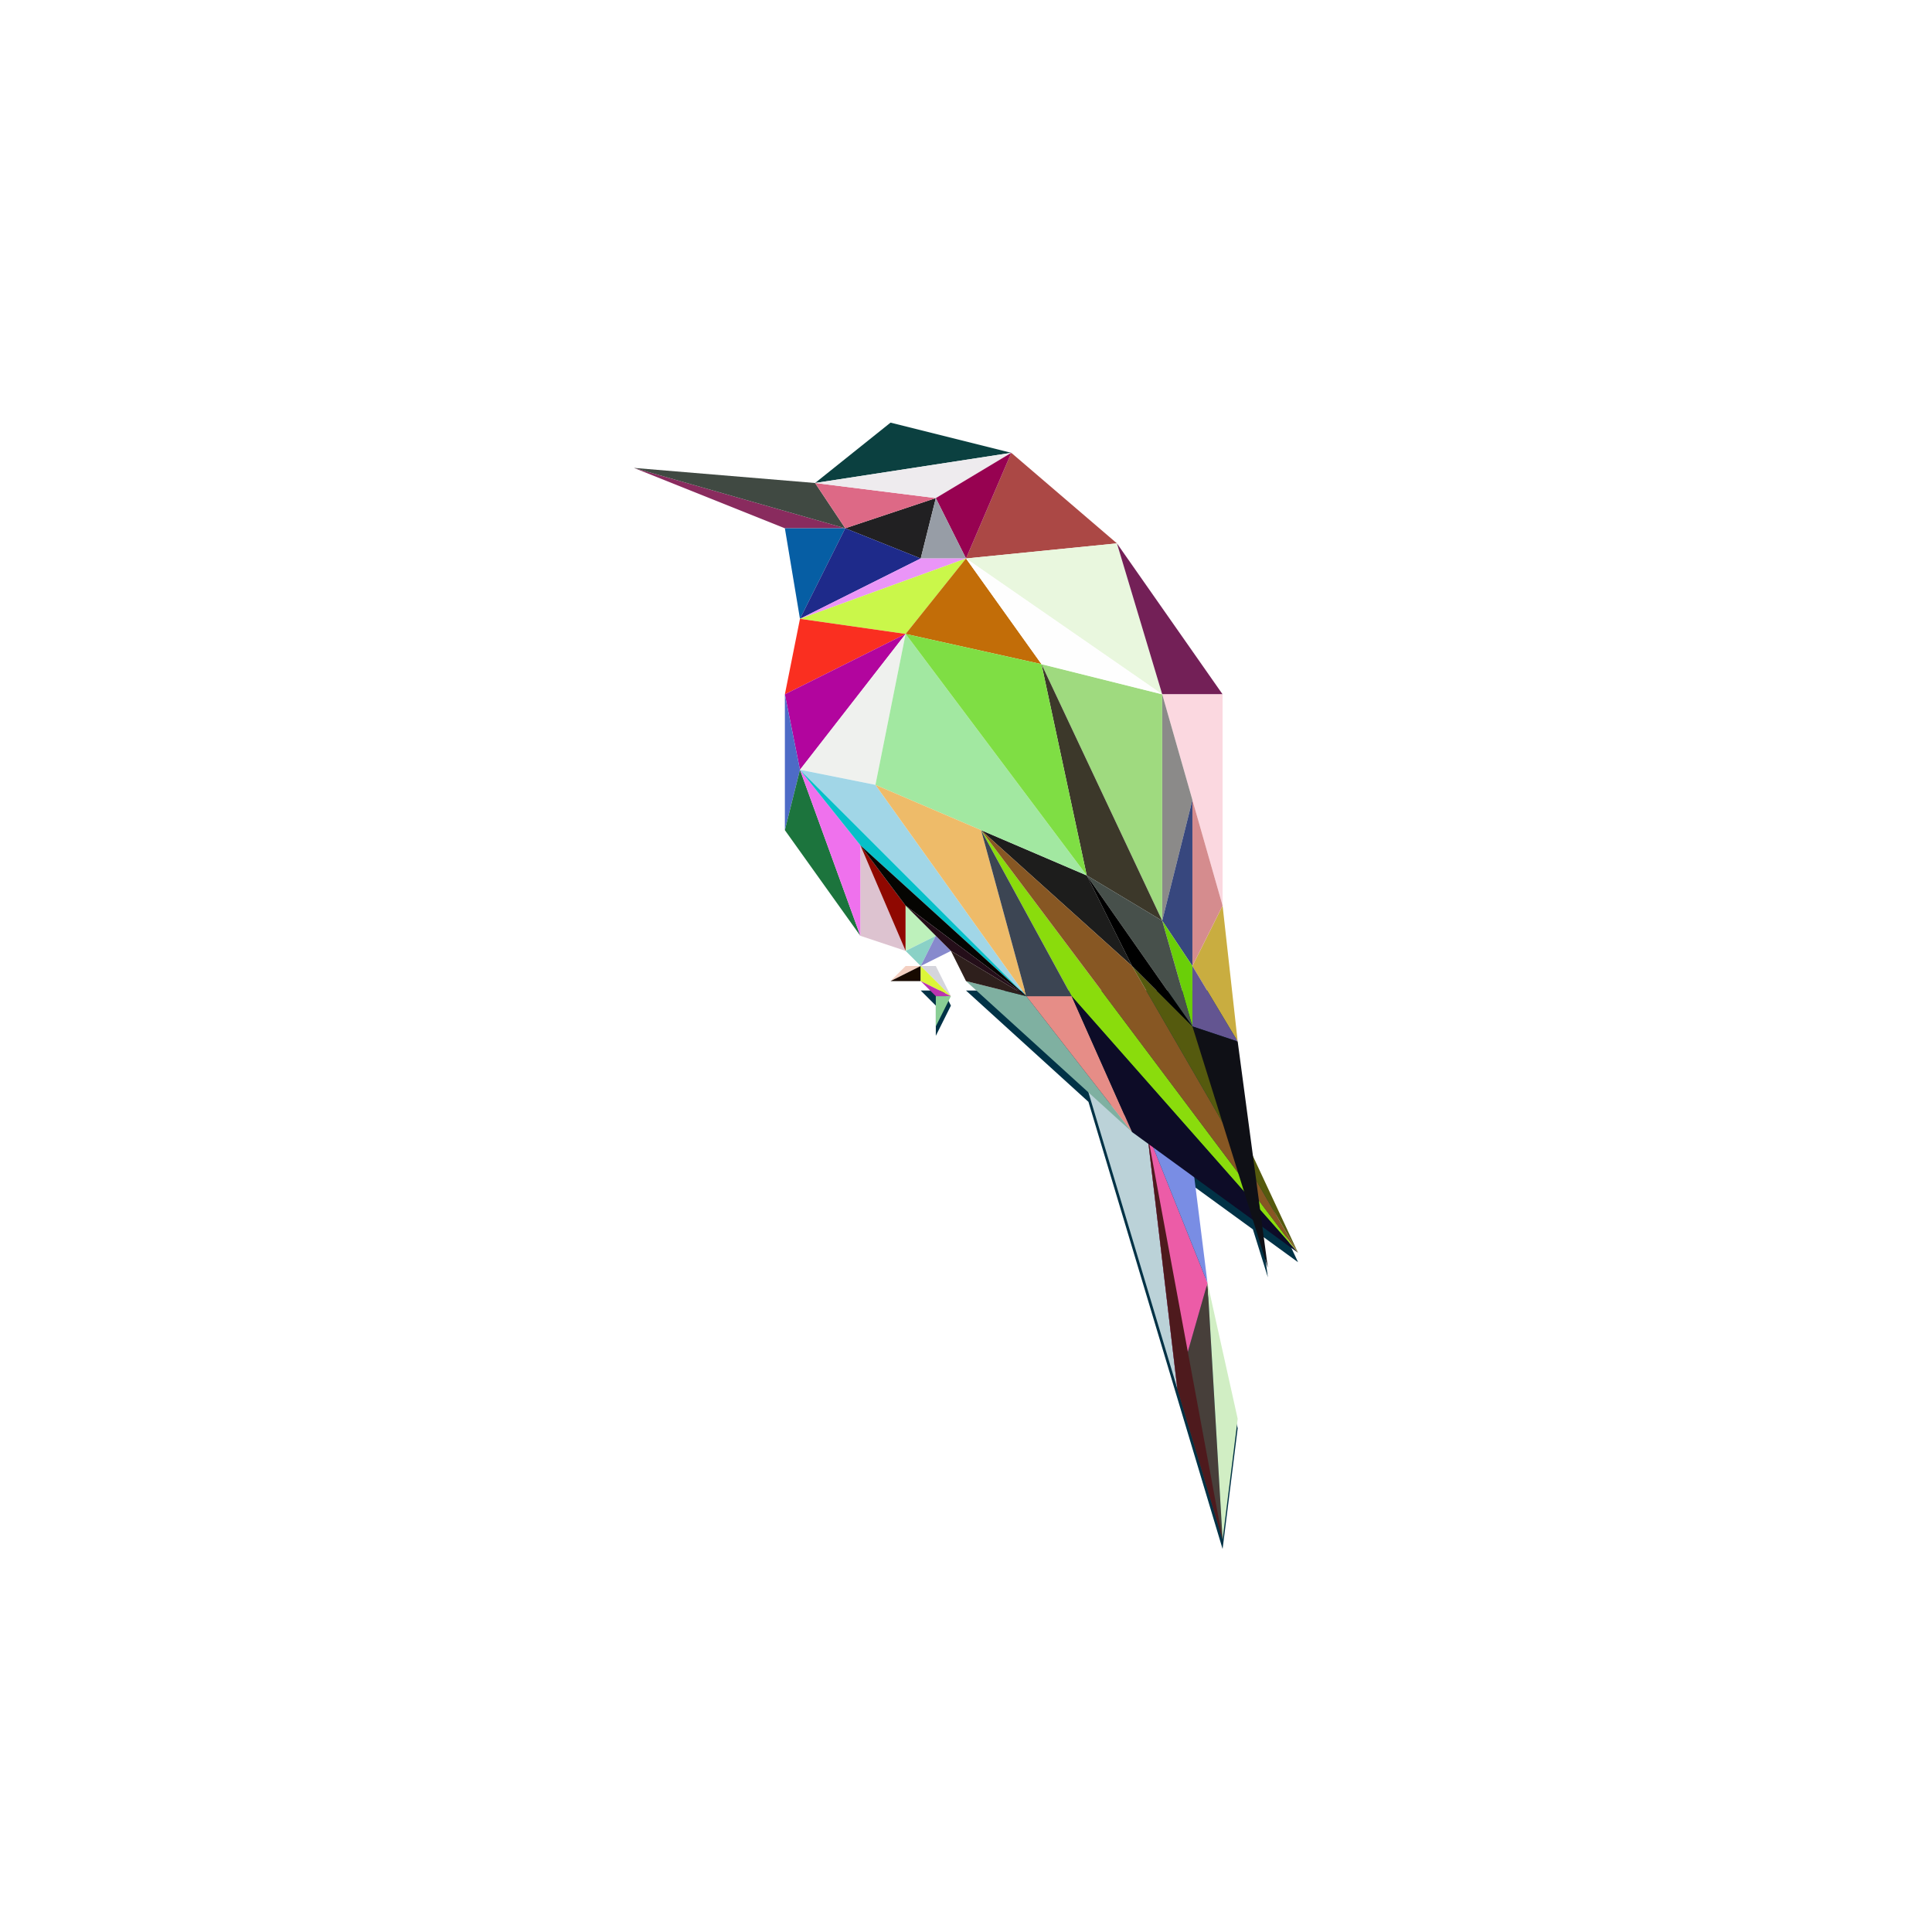 <?xml version="1.0" encoding="UTF-8" standalone="no"?>
<!-- Created with Inkscape (http://www.inkscape.org/) -->

<svg
   xmlns:dc="http://purl.org/dc/elements/1.1/"
   xmlns:cc="http://creativecommons.org/ns#"
   xmlns:rdf="http://www.w3.org/1999/02/22-rdf-syntax-ns#"
   xmlns:svg="http://www.w3.org/2000/svg"
   xmlns="http://www.w3.org/2000/svg"
   xmlns:sodipodi="http://sodipodi.sourceforge.net/DTD/sodipodi-0.dtd"
   xmlns:inkscape="http://www.inkscape.org/namespaces/inkscape"
   width="1024"
   height="1024"
   id="svg2"
   version="1.1"
   inkscape:version="0.91 r13725"
   sodipodi:docname="bird-10.svg"
   inkscape:export-filename="/home/nathanel/sparrow.png"
   inkscape:export-xdpi="90"
   inkscape:export-ydpi="90">
  <sodipodi:namedview
     id="base"
     pagecolor="#ffffff"
     bordercolor="#666666"
     borderopacity="1.0"
     inkscape:pageopacity="0.0"
     inkscape:pageshadow="2"
     inkscape:zoom="0.85058594"
     inkscape:cx="305.08381"
     inkscape:cy="512"
     inkscape:document-units="px"
     inkscape:current-layer="layer1"
     showgrid="false"
     inkscape:showpageshadow="false"
     inkscape:object-paths="true"
     inkscape:snap-intersection-paths="true"
     inkscape:object-nodes="true"
     inkscape:snap-smooth-nodes="true"
     inkscape:snap-midpoints="true"
     inkscape:window-width="2560"
     inkscape:window-height="1044"
     inkscape:window-x="0"
     inkscape:window-y="0"
     inkscape:window-maximized="1"
     fit-margin-top="0"
     fit-margin-left="0"
     fit-margin-right="0"
     fit-margin-bottom="0">
    <inkscape:grid
       originy="-392px"
       originx="-120px"
       snapvisiblegridlinesonly="true"
       enabled="true"
       visible="true"
       empspacing="8"
       id="grid3102"
       type="xygrid" />
  </sodipodi:namedview>
  <defs
     id="defs4">
    <clipPath
       id="clipPath4040"
       clipPathUnits="userSpaceOnUse">
      <rect
         rx="5.926"
         y="188.362"
         x="1296"
         height="624"
         width="352"
         id="rect4042"
         style="fill:none;stroke:#cfb6fd;stroke-width:0.2;stroke-linecap:round;stroke-linejoin:round;stroke-miterlimit:4;stroke-opacity:1;stroke-dasharray:none" />
    </clipPath>
    <filter
       id="filter4661"
       inkscape:label="Drop Shadow"
       style="color-interpolation-filters:sRGB;">
      <feFlood
         id="feFlood4663"
         result="flood"
         flood-color="rgb(0,0,0)"
         flood-opacity="0.498" />
      <feComposite
         id="feComposite4665"
         result="composite1"
         operator="in"
         in2="SourceGraphic"
         in="flood" />
      <feGaussianBlur
         id="feGaussianBlur4667"
         result="blur"
         stdDeviation="5"
         in="composite1" />
      <feOffset
         id="feOffset4669"
         result="offset"
         dy="5"
         dx="0" />
      <feComposite
         id="feComposite4671"
         result="composite2"
         operator="over"
         in2="offset"
         in="SourceGraphic" />
    </filter>
  </defs>
  <g
     style="display:inline"
     transform="translate(-120,363.638)"
     id="layer1"
     inkscape:groupmode="layer"
     inkscape:label="Layer 1">
    <path
       id="path4343"
       transform="translate(120,-363.638)"
       d="M 488 520 L 496 528 L 496 544 L 504 528 L 500 520 L 488 520 z M 512 520 L 576.9 579 L 624 736 L 648 816 L 656 752 L 640 680 L 633 624 L 664.059 646.588 L 672 672 L 669.1 650.254 L 688 664 L 664.107 612.801 L 656 552 L 652.445 520 L 512 520 z "
       style="fill:#013246;fill-opacity:1;stroke:none;filter:url(#filter4661)" />
    <g
       id="g4271">
      <path
         sodipodi:nodetypes="cccc"
         style="fill:#473f3a;fill-opacity:1;stroke:none"
         d="m 760,316.362 -16,56 24,80 z"
         id="path4044"
         inkscape:connector-curvature="0" />
      <path
         style="fill:#bbd2d8;fill-opacity:1;stroke:none"
         d="m 696,212.362 48,160 -16,-136 z"
         id="path4016"
         inkscape:connector-curvature="0" />
      <path
         style="fill:#ec5ca7;fill-opacity:1;stroke:none"
         d="m 728,236.362 16,136 16,-56 z"
         id="path4020"
         inkscape:connector-curvature="0"
         sodipodi:nodetypes="cccc" />
      <path
         sodipodi:nodetypes="cccc"
         style="fill:#4e1a1d;fill-opacity:1;stroke:none"
         d="m 728,236.362 16,136 24,80 z"
         id="path4018"
         inkscape:connector-curvature="0" />
      <path
         style="fill:#798de4;fill-opacity:1;stroke:none"
         d="m 728,236.362 32,80 -8,-64 z"
         id="path4022"
         inkscape:connector-curvature="0" />
      <path
         sodipodi:nodetypes="cccc"
         style="fill:#d1eec4;fill-opacity:1;stroke:none"
         d="m 760,316.362 16,72 -8,64 z"
         id="path4024"
         inkscape:connector-curvature="0" />
      <path
         style="fill:#1d1d1c;fill-opacity:1;stroke:none"
         d="m 720,148.362 c 0,0 -24,-48 -24,-48 l -56,-24 z"
         id="path3977"
         inkscape:connector-curvature="0" />
      <path
         style="fill:#8adc0c;fill-opacity:1;stroke:none"
         d="m 640,76.362 48,88 120,136 z"
         id="path3981"
         inkscape:connector-curvature="0" />
      <path
         style="fill:#212022;fill-opacity:1;stroke:none"
         d="m 616,-99.638 -48,16 40,16 z"
         id="path3889"
         inkscape:connector-curvature="0" />
      <path
         style="fill:#892b5e;fill-opacity:1;stroke:none"
         d="m 456,-115.638 80,32 32,0 z"
         id="path3105"
         inkscape:connector-curvature="0" />
      <path
         style="fill:#404942;fill-opacity:1;stroke:none"
         d="m 456,-115.638 112,32 -16,-24 z"
         id="path3107"
         inkscape:connector-curvature="0" />
      <path
         style="fill:#dd6986;fill-opacity:1;stroke:none"
         d="m 552,-107.638 64,8 -48,16 z"
         id="path3877"
         inkscape:connector-curvature="0" />
      <path
         style="fill:#0b4040;fill-opacity:1;stroke:none"
         d="m 552,-107.638 104,-16 -64,-16 z"
         id="path3879"
         inkscape:connector-curvature="0" />
      <path
         style="fill:#eeebee;fill-opacity:1;stroke:none"
         d="m 656,-123.638 -40,24 c 0,0 -64,-8 -64,-8 z"
         id="path3881"
         inkscape:connector-curvature="0" />
      <path
         style="fill:#ab4845;fill-opacity:1;stroke:none"
         d="m 656,-123.638 56,48 -80,8 z"
         id="path3883"
         inkscape:connector-curvature="0" />
      <path
         style="fill:#970251;fill-opacity:1;stroke:none"
         d="m 632,-67.638 -16,-32 40,-24 z"
         id="path3885"
         inkscape:connector-curvature="0" />
      <path
         style="fill:#979da6;fill-opacity:1;stroke:none"
         d="m 616,-99.638 -8,32 24,0 z"
         id="path3887"
         inkscape:connector-curvature="0" />
      <path
         style="fill:#065ea4;fill-opacity:1;stroke:none"
         d="m 568,-83.638 -24,48 -8,-48 z"
         id="path3891"
         inkscape:connector-curvature="0" />
      <path
         style="fill:#1e2a8a;fill-opacity:1;stroke:none"
         d="m 608,-67.638 -40,-16 -24,48 z"
         id="path3893"
         inkscape:connector-curvature="0" />
      <path
         style="fill:#ea95f7;fill-opacity:1;stroke:none"
         d="m 608,-67.638 24,0 -88,32 z"
         id="path3895"
         inkscape:connector-curvature="0" />
      <path
         style="fill:#caf74a;fill-opacity:1;stroke:none"
         d="m 632,-67.638 -32,40 -56,-8 z"
         id="path3897"
         inkscape:connector-curvature="0" />
      <path
         style="fill:#e9f7de;fill-opacity:1;stroke:none"
         d="m 632,-67.638 80,-8 24,80 z"
         id="path3899"
         inkscape:connector-curvature="0" />
      <path
         style="fill:#c26d08;fill-opacity:1;stroke:none"
         d="m 632,-67.638 40,56 -72,-16 z"
         id="path3903"
         inkscape:connector-curvature="0"
         sodipodi:nodetypes="cccc" />
      <path
         style="fill:#732057;fill-opacity:1;stroke:none"
         d="m 712,-75.638 56,80 -32,0 z"
         id="path3901"
         inkscape:connector-curvature="0" />
      <path
         style="fill:#fa2f20;fill-opacity:1;stroke:none"
         d="m 544,-35.638 -8,40 64,-32 z"
         id="path3905"
         inkscape:connector-curvature="0" />
      <path
         style="fill:#b2059e;fill-opacity:1;stroke:none"
         d="m 600,-27.638 -56,72 -8,-40 z"
         id="path3907"
         inkscape:connector-curvature="0" />
      <path
         style="fill:#4d6bc6;fill-opacity:1;stroke:none"
         d="m 536,4.362 0,72 8,-32 z"
         id="path3909"
         inkscape:connector-curvature="0" />
      <path
         style="fill:#1c743d;fill-opacity:1;stroke:none"
         d="m 536,76.362 40,56 -32,-88 z"
         id="path3911"
         inkscape:connector-curvature="0" />
      <path
         style="fill:#ddc3d0;fill-opacity:1;stroke:none"
         d="m 576,132.362 24,8 c 0,0 -24,-56 -24,-56 z"
         id="path3913"
         inkscape:connector-curvature="0" />
      <path
         style="fill:#ef71ed;fill-opacity:1;stroke:none"
         d="m 576,84.362 -32,-40 32,88 z"
         id="path3915"
         inkscape:connector-curvature="0" />
      <path
         style="fill:#fbd8e0;fill-opacity:1;stroke:none"
         d="m 768,4.362 0,112 -32,-112 z"
         id="path3917"
         inkscape:connector-curvature="0" />
      <path
         style="fill:#eff1ee;fill-opacity:1;stroke:none"
         d="m 600,-27.638 -16,80 -40,-8 z"
         id="path3919"
         inkscape:connector-curvature="0" />
      <path
         style="fill:#a2e8a1;fill-opacity:1;stroke:none"
         d="m 600,-27.638 96,128 -112,-48 z"
         id="path3921"
         inkscape:connector-curvature="0" />
      <path
         style="fill:#8f0801;fill-opacity:1;stroke:none"
         d="m 576,84.362 24,32 c 0,0 0,24 0,24 z"
         id="path3923"
         inkscape:connector-curvature="0" />
      <path
         style="fill:#bdf1bb;fill-opacity:1;stroke:none"
         d="m 600,116.362 16,16 c 0,0 -16,8 -16,8 z"
         id="path3925"
         inkscape:connector-curvature="0" />
      <path
         style="fill:#8ad1c6;stroke:none"
         d="m 616,132.362 -8,16 -8,-8 z"
         id="path3927"
         inkscape:connector-curvature="0" />
      <path
         style="fill:#a1d6e7;fill-opacity:1;stroke:none"
         d="m 544,44.362 40,8 80,112 z"
         id="path3953"
         inkscape:connector-curvature="0" />
      <path
         style="fill:#878acd;stroke:none"
         d="m 616,132.362 8,8 -16,8 z"
         id="path3929"
         inkscape:connector-curvature="0" />
      <path
         style="fill:#c9ad40;fill-opacity:1;stroke:none"
         d="m 768,116.362 c 0,0 8,72 8,72 0,0 -24,-40 -24,-40 z"
         id="path3931"
         inkscape:connector-curvature="0" />
      <path
         style="fill:#8b8a89;fill-opacity:1;stroke:none"
         d="m 736,4.362 16,56 -16,64 z"
         id="path3933"
         inkscape:connector-curvature="0" />
      <path
         style="fill:#d58c8e;fill-opacity:1;stroke:none"
         d="m 752,60.362 16,56 c 0,0 -16,32 -16,32 z"
         id="path3935"
         inkscape:connector-curvature="0" />
      <path
         style="fill:#37477e;fill-opacity:1;stroke:none"
         d="m 752,60.362 0,88 -16,-24 z"
         id="path3937"
         inkscape:connector-curvature="0" />
      <path
         style="fill:#635591;fill-opacity:1;stroke:none"
         d="m 752,148.362 0,32 c 0,0 24,8 24,8 z"
         id="path3939"
         inkscape:connector-curvature="0" />
      <path
         style="fill:#6acf08;fill-opacity:1;stroke:none"
         d="m 736,124.362 16,24 c 0,0 0,32 0,32 z"
         id="path3941"
         inkscape:connector-curvature="0" />
      <path
         style="fill:#9fda7f;fill-opacity:1;stroke:none"
         d="m 672,-11.638 64,16 0,120 z"
         id="path3947"
         inkscape:connector-curvature="0" />
      <path
         style="fill:#3c382a;fill-opacity:1;stroke:none"
         d="m 696,100.362 40,24 -64,-136 z"
         id="path3945"
         inkscape:connector-curvature="0"
         sodipodi:nodetypes="cccc" />
      <path
         style="fill:#7fde44;fill-opacity:1;stroke:none"
         d="m 600,-27.638 72,16 24,112 z"
         id="path3949"
         inkscape:connector-curvature="0" />
      <path
         style="fill:#07c0c9;fill-opacity:1;stroke:none"
         d="m 544,44.362 120,120 -88,-80 z"
         id="path3951"
         inkscape:connector-curvature="0"
         sodipodi:nodetypes="cccc" />
      <path
         style="fill:#eebb69;fill-opacity:1;stroke:none"
         d="m 584,52.362 56,24 24,88 z"
         id="path3955"
         inkscape:connector-curvature="0" />
      <path
         style="fill:#7fb0a1;fill-opacity:1;stroke:none"
         d="m 632,156.362 88,80 -56,-72 z"
         id="path3957"
         inkscape:connector-curvature="0"
         sodipodi:nodetypes="cccc" />
      <path
         style="fill:#e68d87;fill-opacity:1;stroke:none"
         d="m 664,164.362 24,0 32,72 z"
         id="path3959"
         inkscape:connector-curvature="0" />
      <path
         style="fill:#0d0c27;fill-opacity:1;stroke:none"
         d="m 688,164.362 120,136 -88,-64 z"
         id="path3961"
         inkscape:connector-curvature="0" />
      <path
         style="fill:#875723;fill-opacity:1;stroke:none"
         d="m 808,300.362 -168,-224 80,72 z"
         id="path3963"
         inkscape:connector-curvature="0" />
      <path
         style="fill:#555a0e;fill-opacity:1;stroke:none"
         d="m 720,148.362 32,32 c 0,0 56,120 56,120 z"
         id="path3965"
         inkscape:connector-curvature="0" />
      <path
         style="fill:#47504b;fill-opacity:1;stroke:none"
         d="m 696,100.362 40,24 16,56 z"
         id="path3969"
         inkscape:connector-curvature="0" />
      <path
         style="fill:#d5d5dc;stroke:none"
         d="m 608,148.362 16,16 -8,-16 z"
         id="path3971"
         inkscape:connector-curvature="0"
         sodipodi:nodetypes="cccc" />
      <path
         style="fill:#f4cfc1;fill-opacity:1;stroke:none"
         d="m 608,148.362 -8,0 -8,8 z"
         id="path3973"
         inkscape:connector-curvature="0"
         sodipodi:nodetypes="cccc" />
      <path
         style="fill:#000000;fill-opacity:1;stroke:none"
         d="m 752,180.362 -32,-32 -24,-48 z"
         id="path3975"
         inkscape:connector-curvature="0" />
      <path
         style="fill:#3c4553;fill-opacity:1;stroke:none"
         d="m 640,76.362 48,88 -24,0 z"
         id="path3979"
         inkscape:connector-curvature="0" />
      <path
         style="fill:#170900;stroke:none"
         d="m 608,148.362 0,8 -16,0 z"
         id="path3983"
         inkscape:connector-curvature="0" />
      <path
         style="fill:#dcf639;fill-opacity:1;stroke:none"
         d="m 608,148.362 16,16 -16,-8 z"
         id="path3985"
         inkscape:connector-curvature="0" />
      <path
         style="fill:#050502;fill-opacity:1;stroke:none"
         d="m 576,84.362 24,32 64,48 z"
         id="path3987"
         inkscape:connector-curvature="0" />
      <path
         style="fill:#240e19;fill-opacity:1;stroke:none"
         d="m 600,116.362 24,24 40,24 z"
         id="path3989"
         inkscape:connector-curvature="0" />
      <path
         sodipodi:nodetypes="cccc"
         style="fill:#0f1016;fill-opacity:1;stroke:none"
         d="m 776,188.362 16,120 -40,-128 z"
         id="path3943"
         inkscape:connector-curvature="0" />
      <path
         style="fill:#fefefe;fill-opacity:1;stroke:none"
         d="m 632,-67.638 40,56 64,16 z"
         id="path3993"
         inkscape:connector-curvature="0" />
      <path
         inkscape:connector-curvature="0"
         id="path4014"
         d="m 624,140.362 8,16 32,8 z"
         style="fill:#2e1f1c;fill-opacity:1;stroke:none"
         sodipodi:nodetypes="cccc" />
      <path
         style="fill:#bb34b0;fill-opacity:1;stroke:none;stroke-width:1px;stroke-linecap:butt;stroke-linejoin:miter;stroke-opacity:1"
         d="m 608,156.362 16,8 -8,0 z"
         id="path3054"
         inkscape:connector-curvature="0" />
      <path
         style="fill:#89ce95;fill-opacity:1;stroke:none;stroke-width:1px;stroke-linecap:butt;stroke-linejoin:miter;stroke-opacity:1"
         d="m 624,164.362 -8,16 0,-16 z"
         id="path3056"
         inkscape:connector-curvature="0" />
    </g>
  </g>
</svg>
